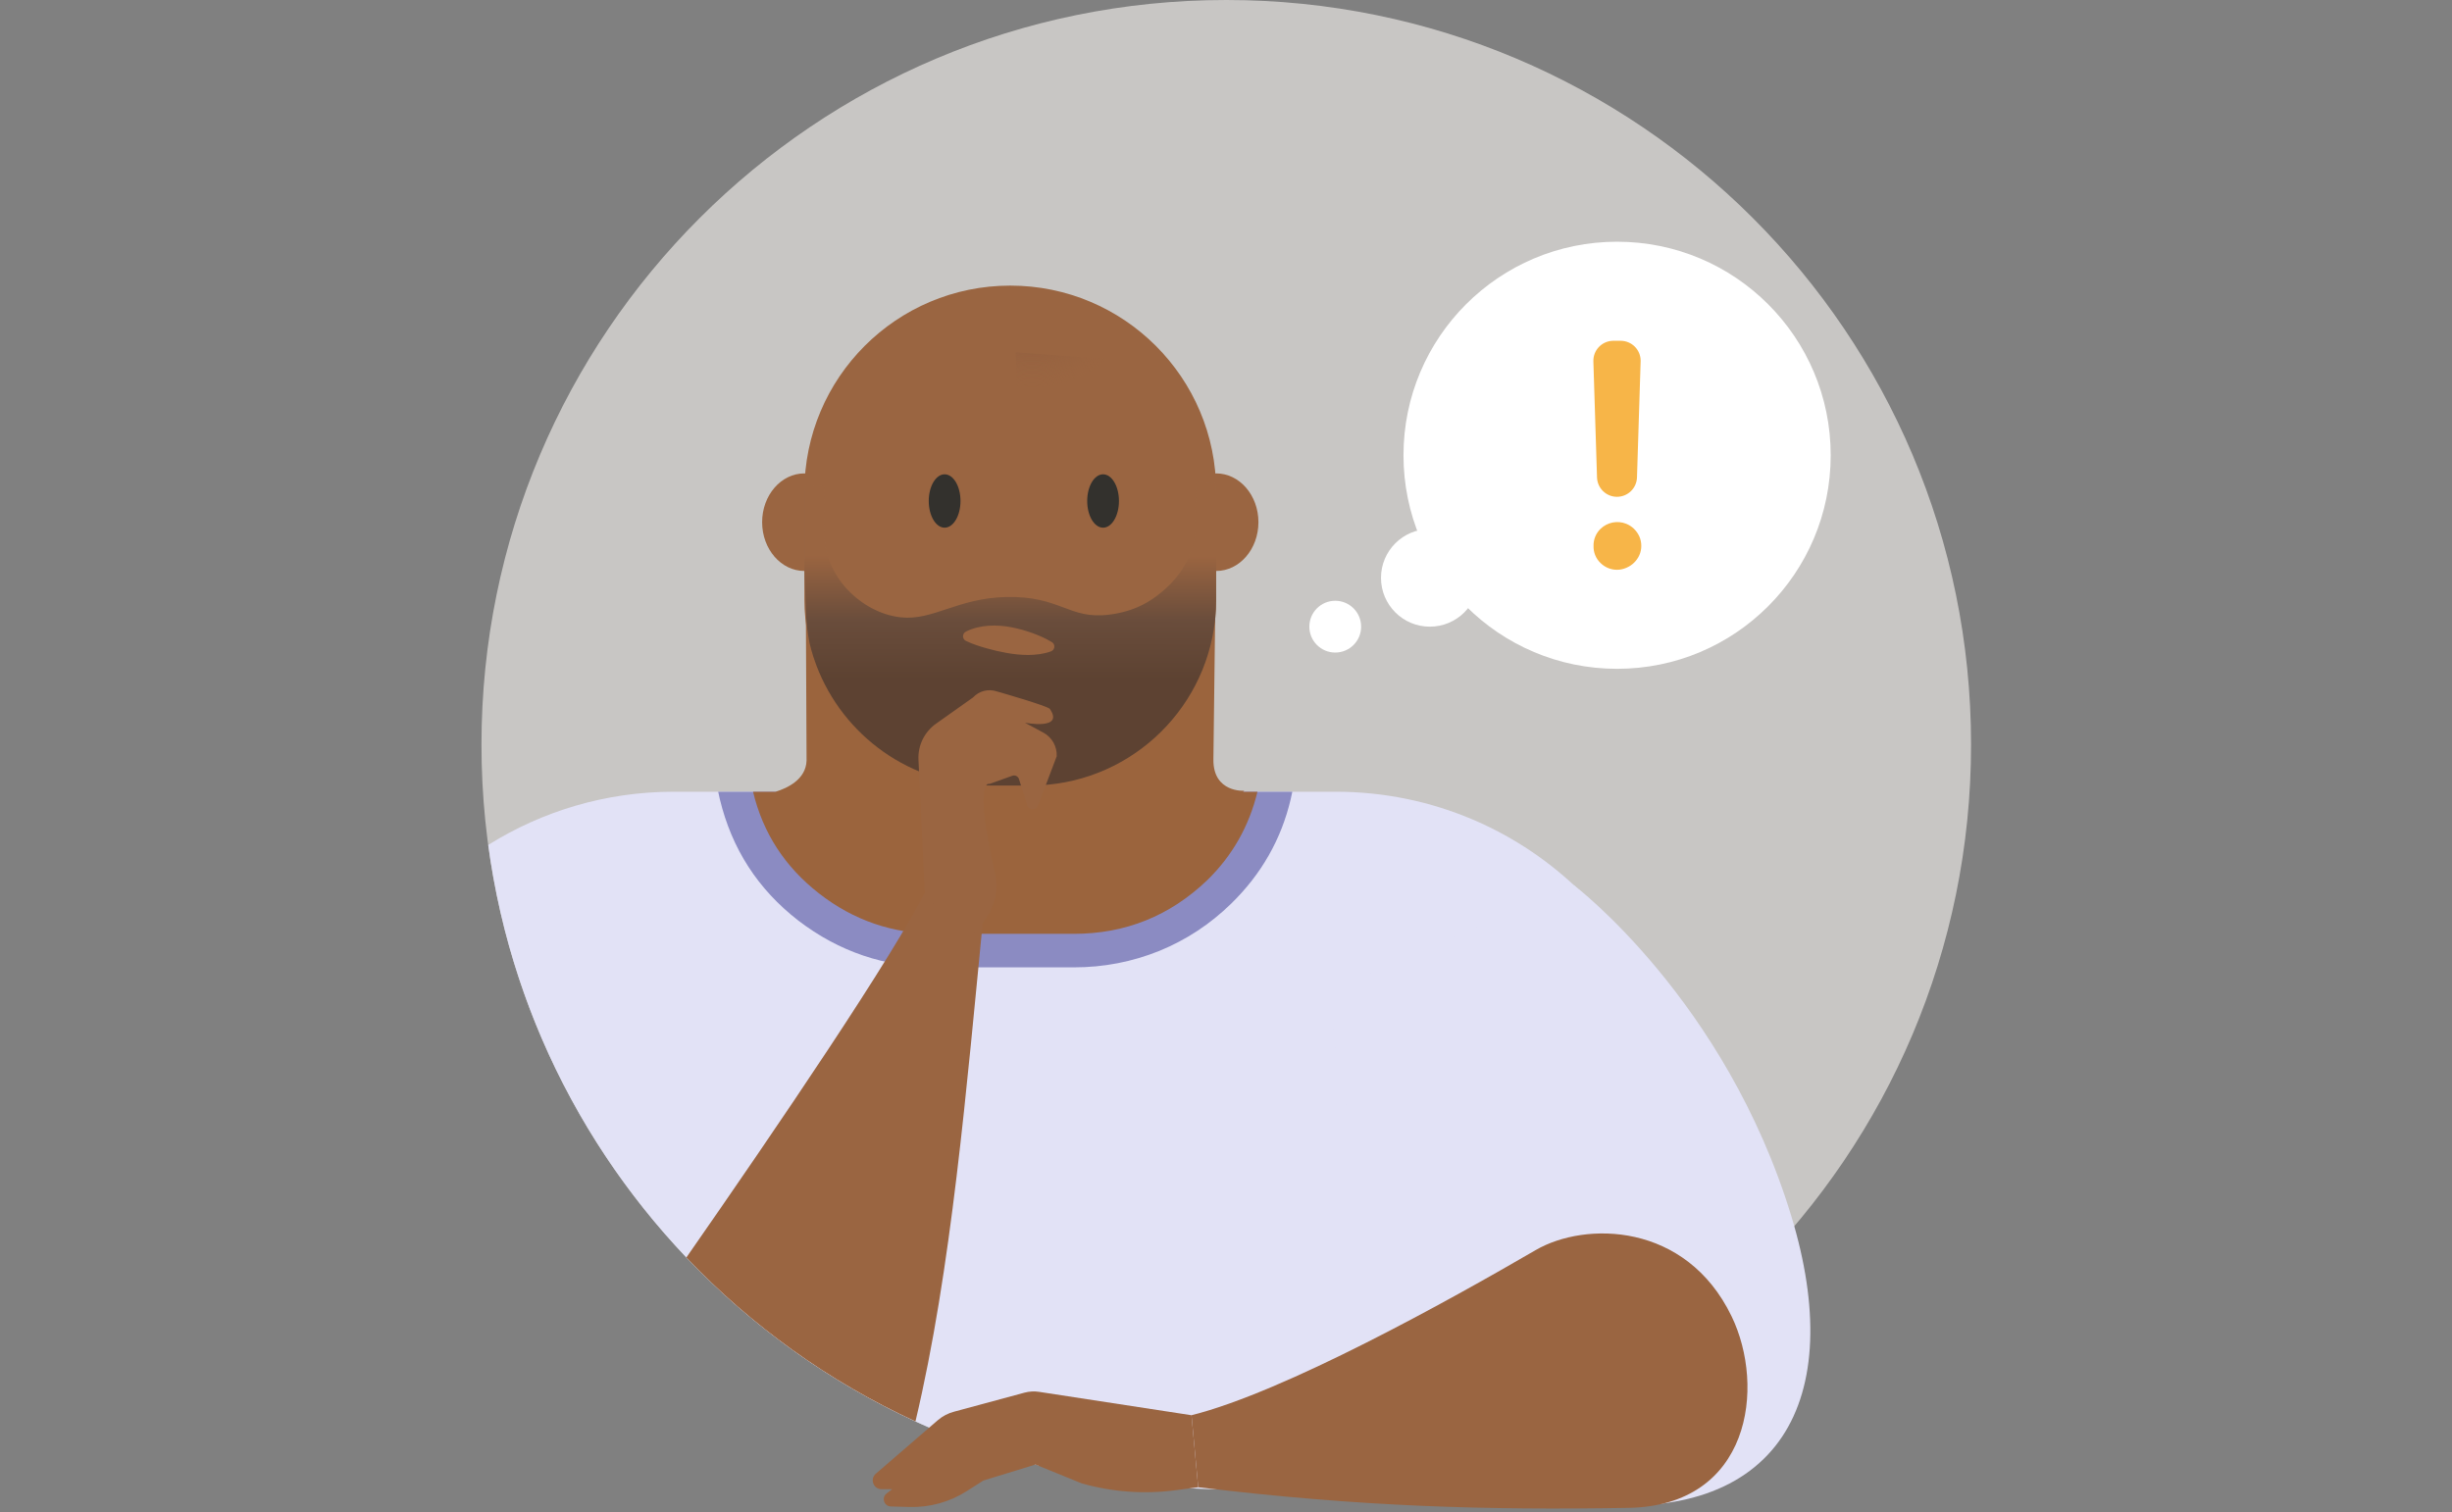 <svg width="214" height="132" viewBox="0 0 214 132" fill="none" xmlns="http://www.w3.org/2000/svg">
<rect x="0" y="0" width="214" height="132" fill="#808080" stroke="none"/>
<g clip-path="url(#clip0)">
<path d="M107.024 130.005C142.923 130.005 172.026 100.902 172.026 65.002C172.026 29.103 142.923 0 107.024 0C71.124 0 42.021 29.103 42.021 65.002C42.021 100.902 71.124 130.005 107.024 130.005Z" fill="#C8C6C4"/>
<path d="M116.58 69.117H58.799C52.852 69.117 47.305 70.823 42.611 73.762C46.889 105.519 74.095 130.005 107.024 130.005C117.497 130.005 127.39 127.525 136.152 123.124C142.861 117.52 147.132 109.094 147.132 99.669V99.669C147.132 82.796 133.454 69.117 116.58 69.117Z" fill="#E2E2F6"/>
<path d="M112.646 69.768L112.788 69.117H62.681L62.824 69.768C63.87 74.104 66.152 77.635 69.67 80.361C73.219 83.086 77.26 84.449 81.792 84.449H93.725C96.324 84.449 98.812 83.969 101.189 83.009C103.534 82.049 105.626 80.671 107.464 78.874C110.094 76.303 111.822 73.268 112.646 69.768Z" fill="#8B8BC2"/>
<path d="M108.491 69.117C108.527 69.09 108.564 69.061 108.598 69.034C108.598 69.034 105.878 69.222 105.901 66.316C105.919 64.115 106.186 43.736 106.186 43.736L70.294 45.098L70.394 66.403C70.337 68.055 68.696 68.809 67.693 69.117H65.724C66.58 72.71 68.497 75.668 71.476 77.991C74.487 80.345 77.926 81.522 81.792 81.522H93.725C98.225 81.522 102.108 79.958 105.372 76.83C107.559 74.693 109.017 72.122 109.746 69.117H108.491Z" fill="url(#paint0_radial)"/>
<path d="M70.205 49.845C72.243 49.845 73.894 47.938 73.894 45.586C73.894 43.234 72.243 41.327 70.205 41.327C68.168 41.327 66.516 43.234 66.516 45.586C66.516 47.938 68.168 49.845 70.205 49.845Z" fill="#9A6541"/>
<path d="M106.141 49.845C108.178 49.845 109.83 47.938 109.83 45.586C109.83 43.234 108.178 41.327 106.141 41.327C104.103 41.327 102.451 43.234 102.451 45.586C102.451 47.938 104.103 49.845 106.141 49.845Z" fill="#9A6541"/>
<path d="M89.923 68.576H86.422C77.466 68.576 70.205 61.315 70.205 52.358V42.9C70.205 32.977 78.249 24.933 88.173 24.933H88.173C98.096 24.933 106.141 32.977 106.141 42.9V52.358C106.141 61.315 98.88 68.576 89.923 68.576Z" fill="#9A6541"/>
<path d="M88.644 30.758L89.785 61.041L103.904 59.567L102.858 31.804L88.644 30.758Z" fill="url(#paint1_radial)"/>
<path opacity="0.75" d="M70.655 56.146C70.655 56.147 70.655 56.148 70.655 56.149C70.747 56.532 70.853 56.912 70.971 57.29C70.987 57.339 71.005 57.388 71.021 57.437C71.093 57.661 71.175 57.882 71.256 58.104C73.576 64.224 79.49 68.575 86.422 68.575H89.923C98.286 68.575 105.168 62.245 106.044 54.115C106.049 54.068 106.056 54.021 106.06 53.973C106.08 53.772 106.094 53.568 106.107 53.364C106.111 53.295 106.117 53.226 106.12 53.156C106.133 52.892 106.141 52.626 106.141 52.358V42.9C106.141 42.817 106.136 42.735 106.134 42.652C106.131 42.484 106.129 42.316 106.122 42.148L104.362 42.078L104.332 45.453C104.395 47.583 103.667 49.426 102.145 50.983C100.592 52.54 98.992 53.384 96.79 53.659C93.275 54.098 92.573 52.01 87.81 52.118C83.565 52.214 81.418 54.2 78.613 53.891C76.867 53.698 75.222 52.794 73.954 51.46C72.686 50.093 72.021 48.504 71.957 46.693L71.907 42.433L70.218 42.373C70.213 42.548 70.205 42.723 70.205 42.9V49.832L70.341 53.371C70.369 54.331 70.477 55.255 70.655 56.146Z" fill="url(#paint2_linear)"/>
<path d="M91.722 56.864C91.059 57.102 90.39 57.17 89.735 57.177C89.08 57.178 88.444 57.104 87.842 56.997C87.238 56.891 86.669 56.755 86.094 56.593C85.518 56.428 84.936 56.251 84.316 55.955L84.307 55.951C84.082 55.843 83.986 55.574 84.094 55.349C84.138 55.256 84.21 55.185 84.295 55.141C84.929 54.817 85.601 54.676 86.275 54.625C86.948 54.578 87.62 54.634 88.249 54.754C88.88 54.872 89.474 55.042 90.056 55.248C90.638 55.461 91.212 55.696 91.798 56.054L91.804 56.057C92.016 56.187 92.083 56.463 91.953 56.675C91.898 56.766 91.815 56.831 91.722 56.864Z" fill="#9A6541"/>
<path d="M90.498 50.439C91.227 50.186 91.829 49.758 92.304 49.156C92.78 48.522 93.002 47.825 92.97 47.064C92.907 45.86 92.336 44.925 91.259 44.259C90.022 43.499 89.309 42.627 89.119 41.645L87.36 43.784C86.188 45.337 85.617 46.509 85.649 47.302C85.68 48.348 86.061 49.362 86.79 50.344C87.46 50.983 88.24 51.464 89.191 51.432C89.661 50.913 90.181 50.535 90.498 50.439Z" fill="#9A6541"/>
<path d="M82.442 46.066C83.208 46.066 83.828 45.023 83.828 43.736C83.828 42.45 83.208 41.406 82.442 41.406C81.677 41.406 81.057 42.45 81.057 43.736C81.057 45.023 81.677 46.066 82.442 46.066Z" fill="#33312D"/>
<path d="M96.272 46.066C97.038 46.066 97.658 45.023 97.658 43.736C97.658 42.45 97.038 41.406 96.272 41.406C95.507 41.406 94.886 42.45 94.886 43.736C94.886 45.023 95.507 46.066 96.272 46.066Z" fill="#33312D"/>
<path d="M59.903 109.778C65.563 115.732 72.34 120.612 79.898 124.087C83.043 110.832 84.34 95.108 85.854 79.662L80.89 77.589C77.924 83.528 67.964 98.199 59.903 109.778Z" fill="#9A6541"/>
<path d="M80.712 78.014L80.159 66.319C80.1 65.08 80.677 63.898 81.688 63.18L84.923 60.886C85.447 60.32 86.252 60.112 86.984 60.354C86.984 60.354 91.449 61.628 91.627 61.888C92.912 63.766 89.45 63.092 89.45 63.092L91.056 63.955C91.812 64.361 92.267 65.166 92.224 66.023L90.554 70.434C90.331 70.752 89.85 70.718 89.675 70.371L88.931 68.011C88.854 67.768 88.592 67.638 88.352 67.723L86.355 68.436C86.355 68.436 84.927 67.796 86.861 76.341C87.627 79.728 84.178 82.198 84.178 82.198L80.712 78.014Z" fill="#9A6541"/>
<path d="M115.918 86.609L137.363 77.276C137.363 77.276 150.596 87.304 156.342 106.176C161.198 122.126 155.473 133.221 137.895 131.228C120.317 129.236 115.918 86.609 115.918 86.609Z" fill="#E2E2F6"/>
<path d="M142.1 131.636C129.864 131.839 118.812 131.555 104.573 129.833L103.989 123.547C112.088 121.521 126.458 113.538 134.022 109.134C138.353 106.611 147.143 106.693 151.12 114.9C154.117 121.084 152.776 131.46 142.1 131.636Z" fill="#9A6541"/>
<path d="M103.989 123.547L90.693 121.507C90.266 121.441 89.829 121.465 89.411 121.578L83.299 123.229C82.762 123.364 82.264 123.623 81.844 123.985L76.437 128.653C75.897 129.119 76.227 130.005 76.94 130.005H77.866L77.381 130.377C76.908 130.739 77.152 131.494 77.747 131.511L79.359 131.558C81.132 131.609 82.879 131.127 84.374 130.173L85.827 129.247L90.371 127.852L94.409 129.497C97.079 130.255 99.877 130.457 102.629 130.091L104.573 129.833L103.989 123.547Z" fill="#9A6541"/>
<path d="M141.133 58.387C151.429 58.387 159.776 50.04 159.776 39.744C159.776 29.447 151.429 21.101 141.133 21.101C130.837 21.101 122.49 29.447 122.49 39.744C122.49 50.04 130.837 58.387 141.133 58.387Z" fill="white"/>
<path d="M124.789 54.707C127.143 54.707 129.051 52.798 129.051 50.445C129.051 48.091 127.143 46.183 124.789 46.183C122.435 46.183 120.527 48.091 120.527 50.445C120.527 52.798 122.435 54.707 124.789 54.707Z" fill="white"/>
<path d="M116.534 56.967C117.782 56.967 118.794 55.955 118.794 54.707C118.794 53.458 117.782 52.446 116.534 52.446C115.286 52.446 114.274 53.458 114.274 54.707C114.274 55.955 115.286 56.967 116.534 56.967Z" fill="white"/>
<path d="M141.161 49.741C140.608 49.752 140.075 49.536 139.683 49.146C139.279 48.758 139.059 48.218 139.077 47.658C139.063 47.1 139.283 46.56 139.683 46.171C140.282 45.59 141.166 45.416 141.94 45.728C142.186 45.829 142.411 45.976 142.602 46.16C142.799 46.35 142.958 46.575 143.071 46.823C143.188 47.085 143.247 47.37 143.244 47.659C143.246 47.94 143.187 48.217 143.071 48.473C142.846 48.968 142.442 49.359 141.94 49.568C141.694 49.676 141.429 49.736 141.161 49.741ZM141.125 43.37C140.183 43.37 139.411 42.621 139.381 41.68L139.063 31.55C139.032 30.586 139.789 29.781 140.752 29.751C140.77 29.75 140.788 29.75 140.807 29.75H141.443C142.407 29.75 143.188 30.531 143.188 31.495C143.188 31.513 143.188 31.532 143.187 31.55L142.869 41.68C142.839 42.621 142.067 43.369 141.125 43.37Z" fill="#F7B548"/>
</g>
<defs>
<radialGradient id="paint0_radial" cx="0" cy="0" r="1" gradientUnits="userSpaceOnUse" gradientTransform="translate(93.363 -45.441) rotate(-90.034) scale(23.934 17.634)">
<stop stop-color="#594539"/>
<stop offset="1" stop-color="#9B643D"/>
</radialGradient>
<radialGradient id="paint1_radial" cx="0" cy="0" r="1" gradientUnits="userSpaceOnUse" gradientTransform="translate(90.061 23.965) scale(9.875)">
<stop stop-color="#6D453A"/>
<stop offset="1" stop-color="#9A6541" stop-opacity="0"/>
</radialGradient>
<linearGradient id="paint2_linear" x1="88.153" y1="59.403" x2="88.167" y2="48.533" gradientUnits="userSpaceOnUse">
<stop offset="0.014" stop-color="#48372D"/>
<stop offset="0.481" stop-color="#59453A"/>
<stop offset="1" stop-color="#9A6541"/>
</linearGradient>
<clipPath id="clip0">
<rect width="214" height="131.692" fill="white"/>
</clipPath>
</defs>
</svg>
